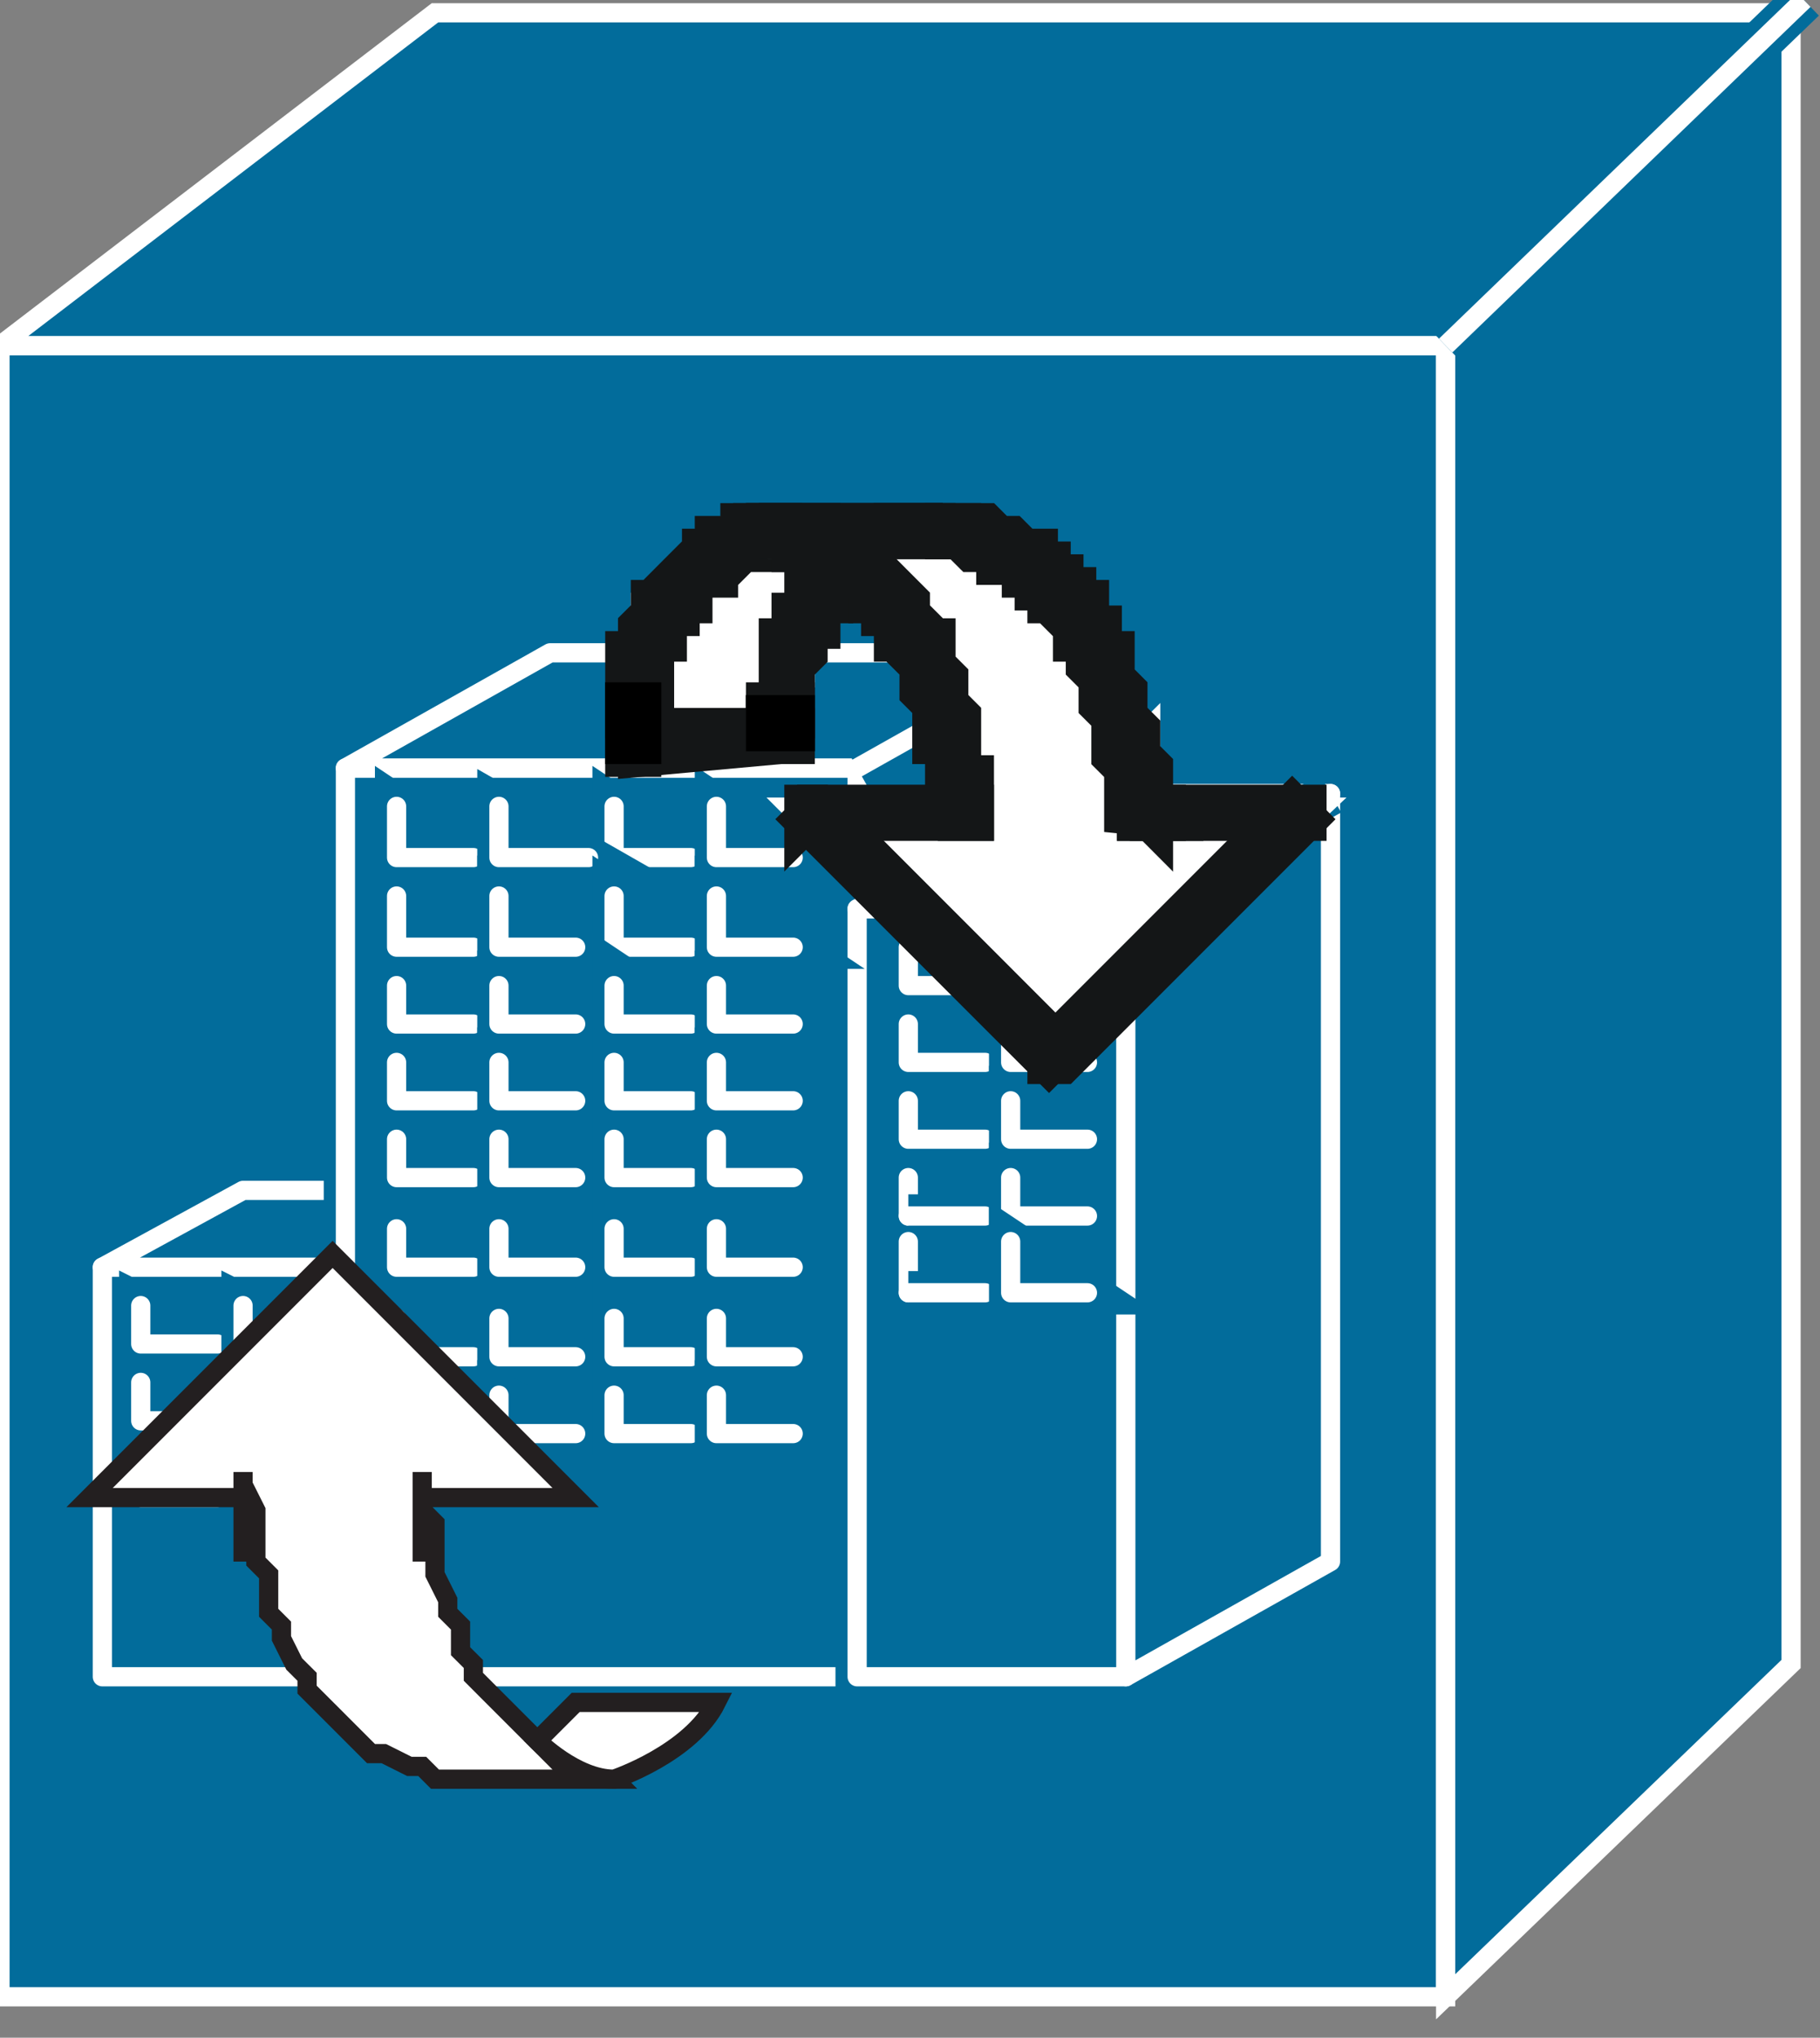 <svg xmlns="http://www.w3.org/2000/svg" xmlns:xlink="http://www.w3.org/1999/xlink" version="1.1" viewBox="0 0 126 141" >
  <rect x="0" y="0" width="126" height="141" fill="#808080" stroke="none"/>
  <title><![CDATA[Mediator]]></title>
  <g transform=" scale(3) ">
    <!--converted by libvisio2svg-->
    <g>
      <!--emf-blob start-->
      <g>
        <path d="M 33.361,46.056 L 33.361,7.971 L 0,7.971 L 0,46.056 L 33.361,46.056 Z " fill="#026C9B" stroke="#FFFFFF" stroke-width="0.443" stroke-linecap="butt" stroke-linejoin="miter"/>
        <path d="M 33.361,7.971 L 0,7.971 L 10.038,0.295 L 41.332,0.295 L 41.332,0.295 L 41.332,38.38 L 33.361,46.056 L 33.361,7.971 L 33.361,7.971 Z " fill="#026C9B" stroke="#FFFFFF" stroke-width="0.443" stroke-linecap="butt" stroke-linejoin="miter"/>
        <path d="M 33.361,7.971 L 41.627,0 Z " fill="#026C9B" stroke-width="1px" stroke="#026C9B"/>
        <path d="M 33.361,7.971 L 41.627,0 " stroke="#FFFFFF" stroke-width="0.443" stroke-linecap="butt" stroke-linejoin="miter" fill="none"/>
        <path d="M 7.971,29.228 L 2.362,29.228 L 2.362,38.675 L 7.971,38.675 Z " fill="#026C9B" stroke-width="1px" stroke="#026C9B"/>
        <path d="M 7.971,29.228 L 2.362,29.228 L 2.362,38.675 L 7.971,38.675 " stroke="#FFFFFF" stroke-width="0.443" stroke-linecap="round" stroke-linejoin="round" fill="none"/>
        <path d="M 7.971,38.675 L 11.219,36.904 L 11.219,27.456 L 5.609,27.456 L 2.362,29.228 L 7.971,29.228 L 7.971,38.675 Z " fill="#026C9B" stroke="#FFFFFF" stroke-width="0.443" stroke-linecap="round" stroke-linejoin="round"/>
        <path d="M 7.971,29.228 L 11.219,27.456 Z " fill="#026C9B" stroke-width="1px" stroke="#026C9B"/>
        <path d="M 7.971,29.228 L 11.219,27.456 " stroke="#FFFFFF" stroke-width="0.443" stroke-linecap="round" stroke-linejoin="round" fill="none"/>
        <path d="M 19.78,17.714 L 7.971,17.714 L 7.971,38.675 L 19.78,38.675 Z " fill="#026C9B" stroke-width="1px" stroke="#026C9B"/>
        <path d="M 19.78,17.714 L 7.971,17.714 L 7.971,38.675 L 19.78,38.675 " stroke="#FFFFFF" stroke-width="0.443" stroke-linecap="round" stroke-linejoin="round" fill="none"/>
        <path d="M 19.78,38.675 L 24.504,36.018 L 24.504,15.057 L 12.695,15.057 L 7.971,17.714 L 19.78,17.714 L 19.78,38.675 Z " fill="#026C9B" stroke="#FFFFFF" stroke-width="0.443" stroke-linecap="round" stroke-linejoin="round"/>
        <path d="M 19.78,17.714 L 24.504,15.057 Z " fill="#026C9B" stroke-width="1px" stroke="#026C9B"/>
        <path d="M 19.78,17.714 L 24.504,15.057 " stroke="#FFFFFF" stroke-width="0.443" stroke-linecap="round" stroke-linejoin="round" fill="none"/>
        <path d="M 25.98,20.961 L 19.78,20.961 L 19.78,38.675 L 25.98,38.675 Z " fill="#026C9B" stroke-width="1px" stroke="#026C9B"/>
        <path d="M 25.98,20.961 L 19.78,20.961 L 19.78,38.675 L 25.98,38.675 " stroke="#FFFFFF" stroke-width="0.443" stroke-linecap="round" stroke-linejoin="round" fill="none"/>
        <path d="M 25.98,38.675 L 30.704,36.018 L 30.704,18.304 L 24.504,18.304 L 19.78,20.961 L 25.98,20.961 L 25.98,38.675 Z " fill="#026C9B" stroke="#FFFFFF" stroke-width="0.443" stroke-linecap="round" stroke-linejoin="round"/>
        <path d="M 25.98,20.961 L 30.704,18.304 Z " fill="#026C9B" stroke-width="1px" stroke="#026C9B"/>
        <path d="M 25.98,20.961 L 30.704,18.304 " stroke="#FFFFFF" stroke-width="0.443" stroke-linecap="round" stroke-linejoin="round" fill="none"/>
        <path d="M 14.171,26.276 L 14.171,27.161 L 15.942,27.161 Z " fill="#026C9B" stroke-width="1px" stroke="#026C9B"/>
        <path d="M 14.171,26.276 L 14.171,27.161 L 15.942,27.161 " stroke="#FFFFFF" stroke-width="0.443" stroke-linecap="round" stroke-linejoin="round" fill="none"/>
        <path d="M 16.533,26.276 L 16.533,27.161 L 18.304,27.161 Z " fill="#026C9B" stroke-width="1px" stroke="#026C9B"/>
        <path d="M 16.533,26.276 L 16.533,27.161 L 18.304,27.161 " stroke="#FFFFFF" stroke-width="0.443" stroke-linecap="round" stroke-linejoin="round" fill="none"/>
        <path d="M 9.152,26.276 L 9.152,27.161 L 10.924,27.161 Z " fill="#026C9B" stroke-width="1px" stroke="#026C9B"/>
        <path d="M 9.152,26.276 L 9.152,27.161 L 10.924,27.161 " stroke="#FFFFFF" stroke-width="0.443" stroke-linecap="round" stroke-linejoin="round" fill="none"/>
        <path d="M 11.514,26.276 L 11.514,27.161 L 13.285,27.161 Z " fill="#026C9B" stroke-width="1px" stroke="#026C9B"/>
        <path d="M 11.514,26.276 L 11.514,27.161 L 13.285,27.161 " stroke="#FFFFFF" stroke-width="0.443" stroke-linecap="round" stroke-linejoin="round" fill="none"/>
        <path d="M 14.171,28.342 L 14.171,29.228 L 15.942,29.228 Z " fill="#026C9B" stroke-width="1px" stroke="#026C9B"/>
        <path d="M 14.171,28.342 L 14.171,29.228 L 15.942,29.228 " stroke="#FFFFFF" stroke-width="0.443" stroke-linecap="round" stroke-linejoin="round" fill="none"/>
        <path d="M 16.533,28.342 L 16.533,29.228 L 18.304,29.228 Z " fill="#026C9B" stroke-width="1px" stroke="#026C9B"/>
        <path d="M 16.533,28.342 L 16.533,29.228 L 18.304,29.228 " stroke="#FFFFFF" stroke-width="0.443" stroke-linecap="round" stroke-linejoin="round" fill="none"/>
        <path d="M 9.152,28.342 L 9.152,29.228 L 10.924,29.228 Z " fill="#026C9B" stroke-width="1px" stroke="#026C9B"/>
        <path d="M 9.152,28.342 L 9.152,29.228 L 10.924,29.228 " stroke="#FFFFFF" stroke-width="0.443" stroke-linecap="round" stroke-linejoin="round" fill="none"/>
        <path d="M 11.514,28.342 L 11.514,29.228 L 13.285,29.228 Z " fill="#026C9B" stroke-width="1px" stroke="#026C9B"/>
        <path d="M 11.514,28.342 L 11.514,29.228 L 13.285,29.228 " stroke="#FFFFFF" stroke-width="0.443" stroke-linecap="round" stroke-linejoin="round" fill="none"/>
        <path d="M 14.171,30.409 L 14.171,31.294 L 15.942,31.294 Z " fill="#026C9B" stroke-width="1px" stroke="#026C9B"/>
        <path d="M 14.171,30.409 L 14.171,31.294 L 15.942,31.294 " stroke="#FFFFFF" stroke-width="0.443" stroke-linecap="round" stroke-linejoin="round" fill="none"/>
        <path d="M 16.533,30.409 L 16.533,31.294 L 18.304,31.294 Z " fill="#026C9B" stroke-width="1px" stroke="#026C9B"/>
        <path d="M 16.533,30.409 L 16.533,31.294 L 18.304,31.294 " stroke="#FFFFFF" stroke-width="0.443" stroke-linecap="round" stroke-linejoin="round" fill="none"/>
        <path d="M 9.152,30.409 L 9.152,31.294 L 10.924,31.294 Z " fill="#026C9B" stroke-width="1px" stroke="#026C9B"/>
        <path d="M 9.152,30.409 L 9.152,31.294 L 10.924,31.294 " stroke="#FFFFFF" stroke-width="0.443" stroke-linecap="round" stroke-linejoin="round" fill="none"/>
        <path d="M 11.514,30.409 L 11.514,31.294 L 13.285,31.294 Z " fill="#026C9B" stroke-width="1px" stroke="#026C9B"/>
        <path d="M 11.514,30.409 L 11.514,31.294 L 13.285,31.294 " stroke="#FFFFFF" stroke-width="0.443" stroke-linecap="round" stroke-linejoin="round" fill="none"/>
        <path d="M 14.171,32.18 L 14.171,33.066 L 15.942,33.066 Z " fill="#026C9B" stroke-width="1px" stroke="#026C9B"/>
        <path d="M 14.171,32.18 L 14.171,33.066 L 15.942,33.066 " stroke="#FFFFFF" stroke-width="0.443" stroke-linecap="round" stroke-linejoin="round" fill="none"/>
        <path d="M 16.533,32.18 L 16.533,33.066 L 18.304,33.066 Z " fill="#026C9B" stroke-width="1px" stroke="#026C9B"/>
        <path d="M 16.533,32.18 L 16.533,33.066 L 18.304,33.066 " stroke="#FFFFFF" stroke-width="0.443" stroke-linecap="round" stroke-linejoin="round" fill="none"/>
        <path d="M 9.152,32.18 L 9.152,33.066 L 10.924,33.066 Z " fill="#026C9B" stroke-width="1px" stroke="#026C9B"/>
        <path d="M 9.152,32.18 L 9.152,33.066 L 10.924,33.066 " stroke="#FFFFFF" stroke-width="0.443" stroke-linecap="round" stroke-linejoin="round" fill="none"/>
        <path d="M 11.514,32.18 L 11.514,33.066 L 13.285,33.066 Z " fill="#026C9B" stroke-width="1px" stroke="#026C9B"/>
        <path d="M 11.514,32.18 L 11.514,33.066 L 13.285,33.066 " stroke="#FFFFFF" stroke-width="0.443" stroke-linecap="round" stroke-linejoin="round" fill="none"/>
        <path d="M 20.961,21.847 L 20.961,22.733 L 22.733,22.733 Z " fill="#026C9B" stroke-width="1px" stroke="#026C9B"/>
        <path d="M 20.961,21.847 L 20.961,22.733 L 22.733,22.733 " stroke="#FFFFFF" stroke-width="0.443" stroke-linecap="round" stroke-linejoin="round" fill="none"/>
        <path d="M 23.323,21.847 L 23.323,22.733 L 25.095,22.733 Z " fill="#026C9B" stroke-width="1px" stroke="#026C9B"/>
        <path d="M 23.323,21.847 L 23.323,22.733 L 25.095,22.733 " stroke="#FFFFFF" stroke-width="0.443" stroke-linecap="round" stroke-linejoin="round" fill="none"/>
        <path d="M 20.961,23.619 L 20.961,24.504 L 22.733,24.504 Z " fill="#026C9B" stroke-width="1px" stroke="#026C9B"/>
        <path d="M 20.961,23.619 L 20.961,24.504 L 22.733,24.504 " stroke="#FFFFFF" stroke-width="0.443" stroke-linecap="round" stroke-linejoin="round" fill="none"/>
        <path d="M 23.323,23.619 L 23.323,24.504 L 25.095,24.504 Z " fill="#026C9B" stroke-width="1px" stroke="#026C9B"/>
        <path d="M 23.323,23.619 L 23.323,24.504 L 25.095,24.504 " stroke="#FFFFFF" stroke-width="0.443" stroke-linecap="round" stroke-linejoin="round" fill="none"/>
        <path d="M 20.961,25.39 L 20.961,26.276 L 22.733,26.276 Z " fill="#026C9B" stroke-width="1px" stroke="#026C9B"/>
        <path d="M 20.961,25.39 L 20.961,26.276 L 22.733,26.276 " stroke="#FFFFFF" stroke-width="0.443" stroke-linecap="round" stroke-linejoin="round" fill="none"/>
        <path d="M 23.323,25.39 L 23.323,26.276 L 25.095,26.276 Z " fill="#026C9B" stroke-width="1px" stroke="#026C9B"/>
        <path d="M 23.323,25.39 L 23.323,26.276 L 25.095,26.276 " stroke="#FFFFFF" stroke-width="0.443" stroke-linecap="round" stroke-linejoin="round" fill="none"/>
        <path d="M 3.248,30.113 L 3.248,30.999 L 5.019,30.999 Z " fill="#026C9B" stroke-width="1px" stroke="#026C9B"/>
        <path d="M 3.248,30.113 L 3.248,30.999 L 5.019,30.999 " stroke="#FFFFFF" stroke-width="0.443" stroke-linecap="round" stroke-linejoin="round" fill="none"/>
        <path d="M 5.609,30.113 L 5.609,30.999 L 7.381,30.999 Z " fill="#026C9B" stroke-width="1px" stroke="#026C9B"/>
        <path d="M 5.609,30.113 L 5.609,30.999 L 7.381,30.999 " stroke="#FFFFFF" stroke-width="0.443" stroke-linecap="round" stroke-linejoin="round" fill="none"/>
        <path d="M 3.248,31.885 L 3.248,32.771 L 5.019,32.771 Z " fill="#026C9B" stroke-width="1px" stroke="#026C9B"/>
        <path d="M 3.248,31.885 L 3.248,32.771 L 5.019,32.771 " stroke="#FFFFFF" stroke-width="0.443" stroke-linecap="round" stroke-linejoin="round" fill="none"/>
        <path d="M 5.905,31.885 L 5.905,32.771 L 7.676,32.771 Z " fill="#026C9B" stroke-width="1px" stroke="#026C9B"/>
        <path d="M 5.905,31.885 L 5.905,32.771 L 7.676,32.771 " stroke="#FFFFFF" stroke-width="0.443" stroke-linecap="round" stroke-linejoin="round" fill="none"/>
        <path d="M 3.248,33.656 L 3.248,34.542 L 5.019,34.542 Z " fill="#026C9B" stroke-width="1px" stroke="#026C9B"/>
        <path d="M 3.248,33.656 L 3.248,34.542 L 5.019,34.542 " stroke="#FFFFFF" stroke-width="0.443" stroke-linecap="round" stroke-linejoin="round" fill="none"/>
        <path d="M 5.905,33.656 L 5.905,34.542 L 7.676,34.542 Z " fill="#026C9B" stroke-width="1px" stroke="#026C9B"/>
        <path d="M 5.905,33.656 L 5.905,34.542 L 7.676,34.542 " stroke="#FFFFFF" stroke-width="0.443" stroke-linecap="round" stroke-linejoin="round" fill="none"/>
        <path d="M 14.171,18.599 L 14.171,19.78 L 15.942,19.78 Z " fill="#026C9B" stroke-width="1px" stroke="#026C9B"/>
        <path d="M 14.171,18.599 L 14.171,19.78 L 15.942,19.78 " stroke="#FFFFFF" stroke-width="0.443" stroke-linecap="round" stroke-linejoin="round" fill="none"/>
        <path d="M 16.533,18.599 L 16.533,19.78 L 18.304,19.78 Z " fill="#026C9B" stroke-width="1px" stroke="#026C9B"/>
        <path d="M 16.533,18.599 L 16.533,19.78 L 18.304,19.78 " stroke="#FFFFFF" stroke-width="0.443" stroke-linecap="round" stroke-linejoin="round" fill="none"/>
        <path d="M 9.152,18.599 L 9.152,19.78 L 10.924,19.78 Z " fill="#026C9B" stroke-width="1px" stroke="#026C9B"/>
        <path d="M 9.152,18.599 L 9.152,19.78 L 10.924,19.78 " stroke="#FFFFFF" stroke-width="0.443" stroke-linecap="round" stroke-linejoin="round" fill="none"/>
        <path d="M 11.514,18.599 L 11.514,19.78 L 13.581,19.78 Z " fill="#026C9B" stroke-width="1px" stroke="#026C9B"/>
        <path d="M 11.514,18.599 L 11.514,19.78 L 13.581,19.78 " stroke="#FFFFFF" stroke-width="0.443" stroke-linecap="round" stroke-linejoin="round" fill="none"/>
        <path d="M 14.171,20.666 L 14.171,21.847 L 15.942,21.847 Z " fill="#026C9B" stroke-width="1px" stroke="#026C9B"/>
        <path d="M 14.171,20.666 L 14.171,21.847 L 15.942,21.847 " stroke="#FFFFFF" stroke-width="0.443" stroke-linecap="round" stroke-linejoin="round" fill="none"/>
        <path d="M 16.533,20.666 L 16.533,21.847 L 18.304,21.847 Z " fill="#026C9B" stroke-width="1px" stroke="#026C9B"/>
        <path d="M 16.533,20.666 L 16.533,21.847 L 18.304,21.847 " stroke="#FFFFFF" stroke-width="0.443" stroke-linecap="round" stroke-linejoin="round" fill="none"/>
        <path d="M 9.152,20.666 L 9.152,21.847 L 10.924,21.847 Z " fill="#026C9B" stroke-width="1px" stroke="#026C9B"/>
        <path d="M 9.152,20.666 L 9.152,21.847 L 10.924,21.847 " stroke="#FFFFFF" stroke-width="0.443" stroke-linecap="round" stroke-linejoin="round" fill="none"/>
        <path d="M 11.514,20.666 L 11.514,21.847 L 13.285,21.847 Z " fill="#026C9B" stroke-width="1px" stroke="#026C9B"/>
        <path d="M 11.514,20.666 L 11.514,21.847 L 13.285,21.847 " stroke="#FFFFFF" stroke-width="0.443" stroke-linecap="round" stroke-linejoin="round" fill="none"/>
        <path d="M 14.171,22.733 L 14.171,23.619 L 15.942,23.619 Z " fill="#026C9B" stroke-width="1px" stroke="#026C9B"/>
        <path d="M 14.171,22.733 L 14.171,23.619 L 15.942,23.619 " stroke="#FFFFFF" stroke-width="0.443" stroke-linecap="round" stroke-linejoin="round" fill="none"/>
        <path d="M 16.533,22.733 L 16.533,23.619 L 18.304,23.619 Z " fill="#026C9B" stroke-width="1px" stroke="#026C9B"/>
        <path d="M 16.533,22.733 L 16.533,23.619 L 18.304,23.619 " stroke="#FFFFFF" stroke-width="0.443" stroke-linecap="round" stroke-linejoin="round" fill="none"/>
        <path d="M 9.152,22.733 L 9.152,23.619 L 10.924,23.619 Z " fill="#026C9B" stroke-width="1px" stroke="#026C9B"/>
        <path d="M 9.152,22.733 L 9.152,23.619 L 10.924,23.619 " stroke="#FFFFFF" stroke-width="0.443" stroke-linecap="round" stroke-linejoin="round" fill="none"/>
        <path d="M 11.514,22.733 L 11.514,23.619 L 13.285,23.619 Z " fill="#026C9B" stroke-width="1px" stroke="#026C9B"/>
        <path d="M 11.514,22.733 L 11.514,23.619 L 13.285,23.619 " stroke="#FFFFFF" stroke-width="0.443" stroke-linecap="round" stroke-linejoin="round" fill="none"/>
        <path d="M 14.171,24.504 L 14.171,25.39 L 15.942,25.39 Z " fill="#026C9B" stroke-width="1px" stroke="#026C9B"/>
        <path d="M 14.171,24.504 L 14.171,25.39 L 15.942,25.39 " stroke="#FFFFFF" stroke-width="0.443" stroke-linecap="round" stroke-linejoin="round" fill="none"/>
        <path d="M 16.533,24.504 L 16.533,25.39 L 18.304,25.39 Z " fill="#026C9B" stroke-width="1px" stroke="#026C9B"/>
        <path d="M 16.533,24.504 L 16.533,25.39 L 18.304,25.39 " stroke="#FFFFFF" stroke-width="0.443" stroke-linecap="round" stroke-linejoin="round" fill="none"/>
        <path d="M 9.152,24.504 L 9.152,25.39 L 10.924,25.39 Z " fill="#026C9B" stroke-width="1px" stroke="#026C9B"/>
        <path d="M 9.152,24.504 L 9.152,25.39 L 10.924,25.39 " stroke="#FFFFFF" stroke-width="0.443" stroke-linecap="round" stroke-linejoin="round" fill="none"/>
        <path d="M 11.514,24.504 L 11.514,25.39 L 13.285,25.39 Z " fill="#026C9B" stroke-width="1px" stroke="#026C9B"/>
        <path d="M 11.514,24.504 L 11.514,25.39 L 13.285,25.39 " stroke="#FFFFFF" stroke-width="0.443" stroke-linecap="round" stroke-linejoin="round" fill="none"/>
        <path d="M 20.961,27.161 L 20.961,28.047 Z " fill="#026C9B" stroke-width="1px" stroke="#026C9B"/>
        <path d="M 20.961,27.161 L 20.961,28.047 " stroke="#FFFFFF" stroke-width="0.443" stroke-linecap="round" stroke-linejoin="round" fill="none"/>
        <path d="M 20.961,28.047 L 22.733,28.047 Z " fill="#026C9B" stroke-width="1px" stroke="#026C9B"/>
        <path d="M 20.961,28.047 L 22.733,28.047 " stroke="#FFFFFF" stroke-width="0.443" stroke-linecap="round" stroke-linejoin="round" fill="none"/>
        <path d="M 23.323,27.161 L 23.323,28.047 L 25.095,28.047 Z " fill="#026C9B" stroke-width="1px" stroke="#026C9B"/>
        <path d="M 23.323,27.161 L 23.323,28.047 L 25.095,28.047 " stroke="#FFFFFF" stroke-width="0.443" stroke-linecap="round" stroke-linejoin="round" fill="none"/>
        <path d="M 20.961,28.637 L 20.961,29.818 Z " fill="#026C9B" stroke-width="1px" stroke="#026C9B"/>
        <path d="M 20.961,28.637 L 20.961,29.818 " stroke="#FFFFFF" stroke-width="0.443" stroke-linecap="round" stroke-linejoin="round" fill="none"/>
        <path d="M 20.961,29.818 L 22.733,29.818 Z " fill="#026C9B" stroke-width="1px" stroke="#026C9B"/>
        <path d="M 20.961,29.818 L 22.733,29.818 " stroke="#FFFFFF" stroke-width="0.443" stroke-linecap="round" stroke-linejoin="round" fill="none"/>
        <path d="M 23.323,28.637 L 23.323,29.818 L 25.095,29.818 Z " fill="#026C9B" stroke-width="1px" stroke="#026C9B"/>
        <path d="M 23.323,28.637 L 23.323,29.818 L 25.095,29.818 " stroke="#FFFFFF" stroke-width="0.443" stroke-linecap="round" stroke-linejoin="round" fill="none"/>
        <path d="M 18.009,16.828 L 18.009,16.533 L 18.009,16.238 L 18.009,15.943 L 18.304,15.647 L 18.304,15.352 L 18.304,15.057 L 18.304,14.761 L 18.599,14.466 L 18.599,14.171 L 18.599,14.171 L 18.895,13.876 L 18.895,13.581 L 19.19,13.581 L 19.19,13.285 L 19.485,13.285 L 19.485,12.99 L 19.78,12.99 L 19.78,12.99 L 20.076,12.695 L 20.076,12.695 L 20.371,12.695 L 20.371,12.695 L 20.666,12.4 L 20.666,12.4 L 20.961,12.4 L 20.961,12.4 L 20.961,12.4 L 21.257,12.4 L 21.257,12.4 L 21.257,12.4 L 21.257,12.4 L 18.009,12.4 L 18.009,12.4 L 17.714,12.4 L 17.714,12.4 L 17.714,12.4 L 17.419,12.4 L 17.419,12.4 L 17.419,12.4 L 17.123,12.4 L 17.123,12.695 L 16.828,12.695 L 16.828,12.695 L 16.533,12.695 L 16.533,12.99 L 16.238,12.99 L 16.238,12.99 L 15.942,13.285 L 15.942,13.285 L 15.647,13.581 L 15.647,13.581 L 15.352,13.876 L 15.352,14.171 L 15.057,14.171 L 15.057,14.466 L 15.057,14.761 L 14.761,15.057 L 14.761,15.352 L 14.761,15.647 L 14.761,15.943 L 14.761,15.943 L 14.761,16.238 L 14.761,17.123 L 18.009,16.828 L 18.009,16.828 Z " fill="#FFFFFF" stroke-width="1px" stroke="#FFFFFF"/>
        <path d="M 18.304,16.533 L 17.714,16.533 L 17.714,16.828 L 18.304,16.828 L 18.304,16.533 L 18.304,16.533 L 18.304,16.533 L 18.304,16.533 L 18.304,16.533 L 18.304,16.533 L 18.304,16.238 L 18.304,16.238 L 18.304,16.238 L 18.304,16.238 L 18.304,16.238 L 18.304,16.238 L 18.304,16.238 L 18.304,16.238 L 18.304,16.238 L 18.009,16.238 L 18.009,16.238 L 18.009,16.238 L 18.009,16.238 L 18.009,16.238 L 18.009,16.238 L 18.009,16.238 L 18.009,16.238 L 18.009,16.238 L 18.009,16.238 L 18.009,16.238 L 18.009,16.238 L 18.009,16.238 L 18.009,16.238 L 18.009,16.238 L 18.009,16.238 L 18.009,16.533 L 17.714,16.533 L 17.714,16.533 L 17.714,16.533 L 18.304,16.533 Z " fill="#141617" stroke-width="1px" stroke="#141617"/>
        <path d="M 21.257,12.4 L 21.257,12.104 L 21.257,12.104 L 21.257,12.104 L 20.961,12.104 L 20.961,12.104 L 20.961,12.104 L 20.666,12.104 L 20.666,12.104 L 20.666,12.4 L 20.371,12.4 L 20.371,12.4 L 20.371,12.4 L 20.371,12.4 L 20.076,12.4 L 20.076,12.4 L 20.076,12.695 L 19.78,12.695 L 19.78,12.695 L 19.78,12.695 L 19.78,12.695 L 19.485,12.695 L 19.485,12.99 L 19.485,12.99 L 19.485,12.99 L 19.19,12.99 L 19.19,13.285 L 19.19,13.285 L 18.895,13.285 L 18.895,13.285 L 18.895,13.581 L 18.895,13.581 L 18.599,13.581 L 18.599,13.876 L 18.599,13.876 L 18.599,13.876 L 18.599,14.171 L 18.304,14.171 L 18.304,14.171 L 18.304,14.466 L 18.304,14.466 L 18.304,14.761 L 18.009,14.761 L 18.009,15.057 L 18.009,15.057 L 18.009,15.057 L 18.009,15.352 L 18.009,15.352 L 18.009,15.647 L 18.009,15.647 L 18.009,15.647 L 18.009,15.943 L 18.009,15.943 L 18.009,15.943 L 18.009,15.943 L 18.009,16.238 L 17.714,16.238 L 17.714,16.238 L 17.714,16.533 L 17.714,16.533 L 18.304,16.533 L 18.304,16.533 L 18.304,16.238 L 18.304,16.238 L 18.304,16.238 L 18.304,15.943 L 18.304,15.943 L 18.304,15.943 L 18.304,15.943 L 18.304,15.647 L 18.304,15.647 L 18.304,15.647 L 18.304,15.647 L 18.304,15.352 L 18.304,15.352 L 18.599,15.057 L 18.599,15.057 L 18.599,15.057 L 18.599,14.761 L 18.599,14.761 L 18.599,14.466 L 18.599,14.466 L 18.895,14.466 L 18.895,14.171 L 18.895,14.171 L 18.895,14.171 L 18.895,13.876 L 19.19,13.876 L 19.19,13.876 L 19.19,13.876 L 19.19,13.581 L 19.485,13.581 L 19.485,13.581 L 19.485,13.581 L 19.485,13.285 L 19.78,13.285 L 19.78,13.285 L 19.78,13.285 L 19.78,13.285 L 20.076,12.99 L 20.076,12.99 L 20.076,12.99 L 20.076,12.99 L 20.371,12.99 L 20.371,12.99 L 20.371,12.99 L 20.371,12.695 L 20.371,12.695 L 20.666,12.695 L 20.666,12.695 L 20.666,12.695 L 20.961,12.695 L 20.961,12.695 L 20.961,12.695 L 21.257,12.695 L 21.257,12.4 L 21.257,12.4 L 21.257,12.4 L 21.552,12.4 L 21.257,12.104 L 21.552,12.4 L 21.552,12.4 L 21.552,12.4 L 21.552,12.4 L 21.552,12.4 L 21.552,12.4 L 21.552,12.4 L 21.552,12.4 L 21.552,12.4 L 21.552,12.4 L 21.552,12.4 L 21.552,12.4 L 21.552,12.4 L 21.552,12.4 L 21.552,12.4 L 21.552,12.104 L 21.552,12.104 L 21.552,12.104 L 21.552,12.104 L 21.552,12.104 L 21.552,12.104 L 21.552,12.104 L 21.552,12.104 L 21.552,12.104 L 21.552,12.104 L 21.552,12.104 L 21.552,12.104 L 21.552,12.104 L 21.552,12.104 L 21.552,12.104 L 21.257,12.104 L 21.257,12.104 L 21.257,12.104 L 21.257,12.4 Z " fill="#141617" stroke-width="1px" stroke="#141617"/>
        <path d="M 18.009,12.104 L 18.009,12.4 L 21.257,12.4 L 21.257,12.104 L 18.009,12.104 L 18.009,12.104 L 18.009,12.104 L 18.009,12.104 L 18.009,12.104 L 18.009,12.104 L 17.714,12.104 L 17.714,12.104 L 17.714,12.104 L 17.714,12.104 L 17.714,12.104 L 17.714,12.104 L 17.714,12.104 L 17.714,12.104 L 17.714,12.104 L 17.714,12.104 L 17.714,12.104 L 17.714,12.104 L 17.714,12.4 L 17.714,12.4 L 17.714,12.4 L 17.714,12.4 L 17.714,12.4 L 17.714,12.4 L 17.714,12.4 L 17.714,12.4 L 17.714,12.4 L 17.714,12.4 L 17.714,12.4 L 17.714,12.4 L 17.714,12.4 L 18.009,12.4 L 18.009,12.4 L 18.009,12.4 L 18.009,12.4 L 18.009,12.104 Z " fill="#141617" stroke-width="1px" stroke="#141617"/>
        <path d="M 14.761,16.238 L 14.761,16.238 L 14.761,16.238 L 14.761,16.238 L 14.761,15.943 L 14.761,15.943 L 14.761,15.943 L 15.057,15.943 L 15.057,15.943 L 15.057,15.943 L 15.057,15.647 L 15.057,15.647 L 15.057,15.647 L 15.057,15.647 L 15.057,15.647 L 15.057,15.352 L 15.057,15.352 L 15.057,15.352 L 15.057,15.057 L 15.057,15.057 L 15.057,15.057 L 15.057,14.761 L 15.352,14.761 L 15.352,14.466 L 15.352,14.466 L 15.352,14.466 L 15.352,14.171 L 15.352,14.171 L 15.647,14.171 L 15.647,13.876 L 15.647,13.876 L 15.647,13.876 L 15.942,13.876 L 15.942,13.581 L 15.942,13.581 L 15.942,13.581 L 15.942,13.581 L 16.238,13.285 L 16.238,13.285 L 16.238,13.285 L 16.238,13.285 L 16.533,13.285 L 16.533,12.99 L 16.533,12.99 L 16.533,12.99 L 16.828,12.99 L 16.828,12.99 L 16.828,12.99 L 16.828,12.99 L 17.123,12.695 L 17.123,12.695 L 17.123,12.695 L 17.123,12.695 L 17.419,12.695 L 17.419,12.695 L 17.419,12.695 L 17.714,12.695 L 17.714,12.695 L 17.714,12.4 L 18.009,12.4 L 18.009,12.4 L 18.009,12.4 L 18.009,12.104 L 18.009,12.104 L 17.714,12.104 L 17.714,12.104 L 17.714,12.104 L 17.419,12.104 L 17.419,12.104 L 17.123,12.104 L 17.123,12.4 L 17.123,12.4 L 16.828,12.4 L 16.828,12.4 L 16.828,12.4 L 16.828,12.4 L 16.533,12.4 L 16.533,12.695 L 16.533,12.695 L 16.533,12.695 L 16.238,12.695 L 16.238,12.695 L 16.238,12.695 L 16.238,12.99 L 15.942,12.99 L 15.942,12.99 L 15.942,12.99 L 15.647,13.285 L 15.647,13.285 L 15.647,13.285 L 15.647,13.285 L 15.352,13.581 L 15.352,13.581 L 15.352,13.581 L 15.352,13.876 L 15.057,13.876 L 15.057,13.876 L 15.057,14.171 L 15.057,14.171 L 15.057,14.171 L 14.761,14.466 L 14.761,14.466 L 14.761,14.761 L 14.761,14.761 L 14.761,15.057 L 14.761,15.057 L 14.466,15.057 L 14.466,15.352 L 14.466,15.352 L 14.466,15.352 L 14.466,15.352 L 14.466,15.647 L 14.466,15.647 L 14.466,15.647 L 14.466,15.943 L 14.466,15.943 L 14.466,15.943 L 14.466,15.943 L 14.466,16.238 L 14.466,15.943 L 14.466,16.238 L 14.466,16.238 L 14.466,16.238 L 14.466,16.238 L 14.466,16.238 L 14.466,16.238 L 14.466,16.238 L 14.466,16.533 L 14.466,16.533 L 14.466,16.533 L 14.466,16.533 L 14.466,16.533 L 14.466,16.533 L 14.466,16.533 L 14.466,16.533 L 14.466,16.533 L 14.466,16.533 L 14.466,16.533 L 14.761,16.533 L 14.761,16.533 L 14.761,16.533 L 14.761,16.533 L 14.761,16.533 L 14.761,16.533 L 14.761,16.533 L 14.761,16.533 L 14.761,16.533 L 14.761,16.533 L 14.761,16.533 L 14.761,16.533 L 14.761,16.533 L 14.761,16.533 L 14.761,16.533 L 14.761,16.533 L 14.761,16.238 L 14.761,16.238 L 14.761,16.238 L 14.761,16.238 Z " fill="#141617" stroke-width="1px" stroke="#141617"/>
        <path d="M 14.761,17.419 L 14.761,17.123 L 14.761,16.238 L 14.466,16.238 L 14.466,17.123 L 14.761,17.419 L 14.466,17.123 L 14.466,17.123 L 14.466,17.123 L 14.466,17.123 L 14.466,17.123 L 14.466,17.123 L 14.466,17.123 L 14.466,17.123 L 14.466,17.419 L 14.466,17.419 L 14.466,17.419 L 14.466,17.419 L 14.466,17.419 L 14.466,17.419 L 14.761,17.419 L 14.761,17.419 L 14.761,17.419 L 14.761,17.419 L 14.761,17.419 L 14.761,17.419 L 14.761,17.419 L 14.761,17.419 L 14.761,17.419 L 14.761,17.419 L 14.761,17.419 L 14.761,17.123 L 14.761,17.123 L 14.761,17.123 L 14.761,17.123 L 14.761,17.123 L 14.761,17.123 L 14.761,17.123 L 14.761,17.123 L 14.761,17.419 Z " fill="#141617" stroke-width="1px" stroke="#141617"/>
        <path d="M 18.304,16.828 L 18.009,16.828 L 14.761,16.828 L 14.761,17.419 L 18.009,17.123 L 18.304,16.828 L 18.009,17.123 L 18.009,17.123 L 18.009,17.123 L 18.304,17.123 L 18.304,17.123 L 18.304,17.123 L 18.304,17.123 L 18.304,17.123 L 18.304,17.123 L 18.304,17.123 L 18.304,17.123 L 18.304,17.123 L 18.304,17.123 L 18.304,17.123 L 18.304,17.123 L 18.304,16.828 L 18.304,16.828 L 18.304,16.828 L 18.304,16.828 L 18.304,16.828 L 18.304,16.828 L 18.304,16.828 L 18.304,16.828 L 18.304,16.828 L 18.304,16.828 L 18.304,16.828 L 18.304,16.828 L 18.304,16.828 L 18.304,16.828 L 18.009,16.828 L 18.009,16.828 L 18.009,16.828 L 18.009,16.828 L 18.304,16.828 Z " fill="#141617" stroke-width="1px" stroke="#141617"/>
        <path d="M 17.714,16.533 L 17.714,16.828 L 18.304,16.828 L 18.304,16.533 L 17.714,16.533 Z " fill="#000000" stroke-width="1px" stroke="#000000"/>
        <path d="M 18.009,12.4 L 21.257,12.4 L 21.257,12.104 L 18.009,12.104 L 18.009,12.4 Z " fill="#000000" stroke-width="1px" stroke="#000000"/>
        <path d="M 14.761,17.123 L 14.761,16.238 L 14.466,16.238 L 14.466,17.123 L 14.761,17.123 Z " fill="#000000" stroke-width="1px" stroke="#000000"/>
        <path d="M 17.714,12.4 L 21.847,12.4 L 22.142,12.4 L 22.733,12.4 L 23.028,12.695 L 23.323,12.695 L 23.618,12.99 L 23.914,13.285 L 24.209,13.581 L 24.504,13.876 L 24.799,14.171 L 25.095,14.466 L 25.095,14.761 L 25.39,15.352 L 25.39,15.647 L 25.685,15.943 L 25.685,16.533 L 25.98,16.828 L 25.98,17.123 L 25.98,17.714 L 26.276,17.419 L 26.276,17.714 L 26.276,18.009 L 26.276,18.304 L 26.276,18.895 L 26.276,19.19 L 26.276,17.714 L 26.276,18.009 L 26.276,18.304 L 26.276,18.304 L 26.276,18.599 L 26.276,18.895 L 26.571,18.895 L 29.818,18.895 L 24.209,24.209 L 18.895,18.895 L 22.438,18.895 L 22.438,18.599 L 22.438,18.304 L 22.438,18.304 L 22.438,18.009 L 22.438,17.714 L 22.438,19.19 L 22.142,18.599 L 22.142,18.304 L 22.142,18.009 L 22.142,17.714 L 22.142,18.009 L 22.142,17.714 L 21.847,17.123 L 21.847,16.828 L 21.847,16.238 L 21.552,15.943 L 21.552,15.647 L 21.257,15.057 L 21.257,14.761 L 20.961,14.466 L 20.666,14.171 L 20.371,13.876 L 20.371,13.581 L 20.076,13.285 L 19.78,12.99 L 19.485,12.695 L 18.895,12.4 L 18.599,12.4 L 18.304,12.4 L 17.714,12.4 L 17.714,12.4 Z " fill="#FFFFFF" stroke-width="1px" stroke="#FFFFFF"/>
        <path d="M 21.847,12.104 L 21.847,12.104 L 17.714,12.104 L 17.714,12.4 L 21.847,12.4 L 21.847,12.104 L 21.847,12.4 L 21.847,12.4 L 21.847,12.4 L 21.847,12.4 L 21.847,12.4 L 21.847,12.4 L 21.847,12.4 L 21.847,12.4 L 21.847,12.4 L 22.142,12.4 L 22.142,12.4 L 22.142,12.4 L 22.142,12.4 L 22.142,12.4 L 22.142,12.4 L 22.142,12.4 L 22.142,12.4 L 22.142,12.104 L 22.142,12.104 L 22.142,12.104 L 22.142,12.104 L 22.142,12.104 L 22.142,12.104 L 22.142,12.104 L 21.847,12.104 L 21.847,12.104 L 21.847,12.104 L 21.847,12.104 L 21.847,12.104 L 21.847,12.104 L 21.847,12.104 L 21.847,12.104 L 21.847,12.104 L 21.847,12.104 Z " fill="#141617" stroke-width="1px" stroke="#141617"/>
        <path d="M 26.276,18.599 L 26.571,18.895 L 26.571,18.599 L 26.571,18.304 L 26.571,18.304 L 26.571,18.009 L 26.571,17.714 L 26.571,19.19 L 26.571,18.895 L 26.571,18.599 L 26.571,18.599 L 26.571,18.304 L 26.571,18.304 L 26.571,18.009 L 26.571,17.714 L 26.571,17.714 L 26.276,17.419 L 26.276,17.419 L 26.276,17.714 L 26.276,17.714 L 26.276,17.419 L 26.276,17.123 L 26.276,17.123 L 26.276,16.828 L 25.98,16.533 L 25.98,16.238 L 25.98,16.238 L 25.98,15.943 L 25.98,15.943 L 25.685,15.647 L 25.685,15.647 L 25.685,15.647 L 25.685,15.352 L 25.685,15.352 L 25.685,15.352 L 25.685,15.057 L 25.685,15.057 L 25.39,15.057 L 25.39,14.761 L 25.39,14.761 L 25.39,14.761 L 25.39,14.466 L 25.39,14.466 L 25.095,14.466 L 25.095,14.171 L 25.095,14.171 L 25.095,14.171 L 25.095,13.876 L 24.799,13.876 L 24.799,13.876 L 24.799,13.876 L 24.799,13.581 L 24.799,13.581 L 24.504,13.581 L 24.504,13.285 L 24.504,13.285 L 24.504,13.285 L 24.209,13.285 L 24.209,12.99 L 24.209,12.99 L 24.209,12.99 L 23.914,12.99 L 23.914,12.99 L 23.914,12.695 L 23.914,12.695 L 23.618,12.695 L 23.618,12.695 L 23.618,12.695 L 23.323,12.4 L 23.323,12.4 L 23.323,12.4 L 23.028,12.4 L 23.028,12.4 L 23.028,12.4 L 22.733,12.104 L 22.733,12.104 L 22.733,12.104 L 22.438,12.104 L 22.438,12.104 L 22.438,12.104 L 22.142,12.104 L 22.142,12.104 L 21.847,12.104 L 21.847,12.104 L 21.847,12.4 L 21.847,12.4 L 22.142,12.4 L 22.142,12.4 L 22.142,12.4 L 22.438,12.695 L 22.438,12.695 L 22.438,12.695 L 22.733,12.695 L 22.733,12.695 L 22.733,12.695 L 22.733,12.695 L 23.028,12.695 L 23.028,12.695 L 23.028,12.99 L 23.323,12.99 L 23.323,12.99 L 23.323,12.99 L 23.323,12.99 L 23.618,12.99 L 23.618,13.285 L 23.618,13.285 L 23.618,13.285 L 23.914,13.285 L 23.914,13.285 L 23.914,13.581 L 23.914,13.581 L 24.209,13.581 L 24.209,13.581 L 24.209,13.876 L 24.209,13.876 L 24.209,13.876 L 24.504,13.876 L 24.504,14.171 L 24.504,14.171 L 24.504,14.171 L 24.504,14.171 L 24.799,14.466 L 24.799,14.466 L 24.799,14.466 L 24.799,14.466 L 24.799,14.761 L 24.799,14.761 L 25.095,14.761 L 25.095,15.057 L 25.095,15.057 L 25.095,15.057 L 25.095,15.352 L 25.095,15.352 L 25.095,15.352 L 25.39,15.647 L 25.39,15.647 L 25.39,15.647 L 25.39,15.943 L 25.39,15.943 L 25.39,15.943 L 25.39,16.238 L 25.39,16.238 L 25.685,16.533 L 25.685,16.828 L 25.685,16.828 L 25.685,17.123 L 25.685,17.419 L 25.685,17.419 L 25.98,17.714 L 25.98,18.009 L 25.98,17.419 L 25.98,17.419 L 25.98,17.714 L 25.98,18.009 L 25.98,18.009 L 25.98,18.304 L 25.98,18.304 L 25.98,18.599 L 25.98,18.895 L 25.98,18.895 L 25.98,19.19 L 26.276,17.714 L 26.276,18.009 L 26.276,18.304 L 26.276,18.304 L 26.276,18.599 L 26.276,18.895 L 26.276,18.895 L 26.276,18.895 L 26.276,18.895 L 26.276,18.895 L 26.276,18.895 L 26.276,18.895 L 26.276,18.895 L 26.276,18.895 L 26.276,18.895 L 26.276,18.895 L 26.276,18.895 L 26.276,18.895 L 26.276,18.895 L 26.276,18.895 L 26.276,18.895 L 26.276,18.895 L 26.276,18.895 L 26.276,18.895 L 26.276,18.895 L 26.276,18.895 L 26.571,18.895 L 26.571,18.895 L 26.571,18.895 L 26.571,18.895 L 26.571,18.895 L 26.571,18.895 L 26.571,18.895 L 26.571,18.895 L 26.571,18.895 L 26.571,18.895 L 26.571,18.895 L 26.571,18.895 L 26.571,18.895 L 26.571,18.895 L 26.276,18.599 Z " fill="#141617" stroke-width="1px" stroke="#141617"/>
        <path d="M 26.571,18.895 L 26.571,18.599 L 26.276,18.599 L 26.276,18.895 L 26.571,18.895 L 26.571,18.895 L 26.571,18.895 L 26.571,18.895 L 26.571,18.895 L 26.571,18.895 L 26.866,18.895 L 26.866,18.895 L 26.866,18.895 L 26.866,18.895 L 26.866,18.895 L 26.866,18.895 L 26.866,18.895 L 26.866,18.895 L 26.866,18.895 L 26.866,18.895 L 26.866,18.895 L 26.866,18.895 L 26.866,18.895 L 26.866,18.895 L 26.866,18.895 L 26.866,18.599 L 26.866,18.599 L 26.866,18.599 L 26.866,18.599 L 26.866,18.599 L 26.866,18.599 L 26.866,18.599 L 26.866,18.599 L 26.866,18.599 L 26.866,18.599 L 26.571,18.599 L 26.571,18.599 L 26.571,18.599 L 26.571,18.599 L 26.571,18.895 Z " fill="#141617" stroke-width="1px" stroke="#141617"/>
        <path d="M 30.113,18.895 L 29.818,18.599 L 26.571,18.599 L 26.571,18.895 L 29.818,18.895 L 30.113,18.895 L 29.818,18.895 L 29.818,18.895 L 30.113,18.895 L 30.113,18.895 L 30.113,18.895 L 30.113,18.895 L 30.113,18.895 L 30.113,18.895 L 30.113,18.895 L 30.113,18.895 L 30.113,18.895 L 30.113,18.895 L 30.113,18.895 L 30.113,18.895 L 30.113,18.895 L 30.113,18.895 L 30.113,18.895 L 30.113,18.895 L 30.113,18.895 L 30.113,18.599 L 30.113,18.599 L 30.113,18.599 L 30.113,18.599 L 30.113,18.599 L 30.113,18.599 L 30.113,18.599 L 30.113,18.599 L 30.113,18.599 L 30.113,18.599 L 30.113,18.599 L 30.113,18.599 L 29.818,18.599 L 29.818,18.599 L 30.113,18.895 Z " fill="#141617" stroke-width="1px" stroke="#141617"/>
        <path d="M 24.209,24.504 L 24.504,24.504 L 30.113,18.895 L 29.818,18.599 L 24.209,24.209 L 24.209,24.504 L 24.209,24.209 L 24.209,24.209 L 24.209,24.209 L 24.209,24.209 L 24.209,24.209 L 24.209,24.209 L 24.209,24.209 L 24.209,24.209 L 24.209,24.209 L 24.209,24.504 L 24.209,24.504 L 24.209,24.504 L 24.209,24.504 L 24.209,24.504 L 24.209,24.504 L 24.209,24.504 L 24.209,24.504 L 24.209,24.504 L 24.209,24.504 L 24.209,24.504 L 24.209,24.504 L 24.209,24.504 L 24.209,24.504 L 24.209,24.504 L 24.209,24.504 L 24.504,24.504 L 24.504,24.504 L 24.504,24.504 L 24.504,24.504 L 24.504,24.504 L 24.504,24.504 L 24.504,24.504 L 24.504,24.504 L 24.209,24.504 Z " fill="#141617" stroke-width="1px" stroke="#141617"/>
        <path d="M 18.895,18.599 L 18.599,18.895 L 24.209,24.504 L 24.504,24.209 L 18.895,18.599 L 18.895,18.599 L 18.895,18.599 L 18.895,18.599 L 18.895,18.599 L 18.895,18.599 L 18.895,18.599 L 18.895,18.599 L 18.895,18.599 L 18.895,18.599 L 18.895,18.599 L 18.895,18.599 L 18.599,18.599 L 18.599,18.599 L 18.599,18.599 L 18.599,18.599 L 18.599,18.599 L 18.599,18.599 L 18.599,18.599 L 18.599,18.599 L 18.599,18.599 L 18.599,18.599 L 18.599,18.599 L 18.599,18.599 L 18.599,18.895 L 18.599,18.895 L 18.599,18.895 L 18.599,18.895 L 18.599,18.895 L 18.599,18.895 L 18.599,18.895 L 18.599,18.895 L 18.599,18.895 L 18.599,18.895 L 18.599,18.895 L 18.895,18.599 Z " fill="#141617" stroke-width="1px" stroke="#141617"/>
        <path d="M 22.438,18.895 L 22.438,18.599 L 18.895,18.599 L 18.895,18.895 L 22.438,18.895 L 22.438,18.895 L 22.438,18.895 L 22.438,18.895 L 22.438,18.895 L 22.438,18.895 L 22.438,18.895 L 22.438,18.895 L 22.438,18.895 L 22.438,18.895 L 22.438,18.895 L 22.438,18.895 L 22.438,18.895 L 22.438,18.895 L 22.438,18.895 L 22.438,18.895 L 22.438,18.895 L 22.438,18.895 L 22.438,18.895 L 22.438,18.895 L 22.438,18.895 L 22.438,18.599 L 22.438,18.599 L 22.438,18.599 L 22.438,18.599 L 22.438,18.599 L 22.438,18.599 L 22.438,18.599 L 22.438,18.599 L 22.438,18.599 L 22.438,18.599 L 22.438,18.599 L 22.438,18.599 L 22.438,18.599 L 22.438,18.599 L 22.438,18.895 Z " fill="#141617" stroke-width="1px" stroke="#141617"/>
        <path d="M 17.714,12.104 L 17.714,12.4 L 17.714,12.4 L 18.009,12.4 L 18.009,12.4 L 18.304,12.4 L 18.304,12.695 L 18.304,12.695 L 18.599,12.695 L 18.599,12.695 L 18.599,12.695 L 18.599,12.695 L 18.895,12.695 L 18.895,12.695 L 18.895,12.695 L 19.19,12.695 L 19.19,12.99 L 19.19,12.99 L 19.19,12.99 L 19.485,12.99 L 19.485,12.99 L 19.485,12.99 L 19.485,13.285 L 19.78,13.285 L 19.78,13.285 L 19.78,13.285 L 19.78,13.285 L 20.076,13.581 L 20.076,13.581 L 20.076,13.581 L 20.076,13.581 L 20.076,13.876 L 20.371,13.876 L 20.371,13.876 L 20.371,13.876 L 20.371,14.171 L 20.371,14.171 L 20.666,14.171 L 20.666,14.171 L 20.666,14.466 L 20.666,14.466 L 20.666,14.466 L 20.666,14.761 L 20.961,14.761 L 20.961,14.761 L 20.961,14.761 L 20.961,15.057 L 20.961,15.057 L 20.961,15.057 L 21.257,15.352 L 21.257,15.352 L 21.257,15.352 L 21.257,15.647 L 21.257,15.647 L 21.257,15.647 L 21.257,15.943 L 21.257,15.943 L 21.257,15.943 L 21.552,16.238 L 21.552,16.533 L 21.552,16.533 L 21.552,16.828 L 21.552,17.123 L 21.847,17.123 L 21.847,17.419 L 21.847,17.714 L 21.847,17.714 L 21.847,17.419 L 21.847,17.419 L 21.847,17.714 L 21.847,18.009 L 21.847,18.009 L 22.142,18.304 L 22.142,18.304 L 22.142,18.599 L 22.142,18.599 L 22.142,18.895 L 22.142,19.19 L 22.142,17.714 L 22.142,18.009 L 22.142,18.304 L 22.142,18.304 L 22.142,18.599 L 22.142,18.895 L 22.438,18.895 L 22.438,18.599 L 22.438,18.304 L 22.438,18.304 L 22.438,18.009 L 22.438,19.19 L 22.438,18.895 L 22.438,18.895 L 22.438,18.599 L 22.438,18.599 L 22.438,18.304 L 22.438,18.304 L 22.438,18.009 L 22.438,17.714 L 22.438,17.714 L 22.438,17.419 L 22.438,18.009 L 22.142,17.714 L 22.142,17.419 L 22.142,17.419 L 22.142,17.123 L 22.142,16.828 L 22.142,16.828 L 22.142,16.533 L 21.847,16.238 L 21.847,16.238 L 21.847,15.943 L 21.847,15.943 L 21.847,15.647 L 21.847,15.647 L 21.552,15.352 L 21.552,15.352 L 21.552,15.352 L 21.552,15.057 L 21.552,15.057 L 21.552,15.057 L 21.552,14.761 L 21.257,14.761 L 21.257,14.761 L 21.257,14.466 L 21.257,14.466 L 21.257,14.466 L 21.257,14.466 L 20.961,14.171 L 20.961,14.171 L 20.961,14.171 L 20.961,13.876 L 20.961,13.876 L 20.961,13.876 L 20.666,13.581 L 20.666,13.581 L 20.666,13.581 L 20.666,13.581 L 20.371,13.285 L 20.371,13.285 L 20.371,13.285 L 20.371,13.285 L 20.076,12.99 L 20.076,12.99 L 20.076,12.99 L 20.076,12.99 L 19.78,12.695 L 19.78,12.695 L 19.78,12.695 L 19.78,12.695 L 19.485,12.695 L 19.485,12.4 L 19.485,12.4 L 19.19,12.4 L 19.19,12.4 L 19.19,12.4 L 18.895,12.4 L 18.895,12.4 L 18.895,12.104 L 18.599,12.104 L 18.599,12.104 L 18.599,12.104 L 18.304,12.104 L 18.304,12.104 L 18.009,12.104 L 18.009,12.104 L 18.009,12.104 L 17.714,12.104 L 17.714,12.4 L 17.714,12.104 L 17.714,12.104 L 17.714,12.104 L 17.714,12.104 L 17.714,12.104 L 17.714,12.104 L 17.714,12.104 L 17.714,12.104 L 17.714,12.104 L 17.714,12.104 L 17.714,12.104 L 17.714,12.104 L 17.419,12.104 L 17.419,12.104 L 17.419,12.104 L 17.419,12.104 L 17.419,12.104 L 17.419,12.4 L 17.419,12.4 L 17.419,12.4 L 17.419,12.4 L 17.419,12.4 L 17.419,12.4 L 17.714,12.4 L 17.714,12.4 L 17.714,12.4 L 17.714,12.4 L 17.714,12.4 L 17.714,12.4 L 17.714,12.4 L 17.714,12.4 L 17.714,12.4 L 17.714,12.4 L 17.714,12.104 Z " fill="#141617" stroke-width="1px" stroke="#141617"/>
        <path d="M 14.171,41.037 L 10.038,41.037 L 9.743,40.742 L 9.447,40.742 L 8.857,40.447 L 8.562,40.447 L 8.266,40.151 L 7.971,39.856 L 7.676,39.561 L 7.381,39.266 L 7.086,38.971 L 7.086,38.675 L 6.79,38.38 L 6.495,37.789 L 6.495,37.494 L 6.2,37.199 L 6.2,36.609 L 6.2,36.313 L 5.905,36.018 L 5.905,35.428 L 5.905,35.133 L 5.905,34.837 L 5.609,34.247 L 5.609,33.952 L 5.609,36.018 L 5.609,35.723 L 5.609,35.428 L 5.609,35.133 L 5.609,34.837 L 5.609,34.837 L 5.609,34.542 L 5.609,34.542 L 5.314,34.542 L 2.067,34.542 L 7.676,28.933 L 13.285,34.542 L 9.743,34.542 L 9.743,34.542 L 9.743,34.837 L 9.743,34.837 L 9.743,35.133 L 9.743,35.428 L 9.743,35.723 L 9.743,36.018 L 9.743,33.952 L 9.743,34.247 L 9.743,34.837 L 10.038,35.133 L 10.038,35.428 L 10.038,36.018 L 10.038,36.313 L 10.333,36.904 L 10.333,37.199 L 10.628,37.494 L 10.628,38.085 L 10.924,38.38 L 10.924,38.675 L 11.219,38.971 L 11.514,39.266 L 11.809,39.561 L 12.104,39.856 L 12.4,40.151 L 12.695,40.447 L 12.99,40.742 L 13.285,40.742 L 13.876,40.742 L 14.171,41.037 L 14.171,41.037 Z " fill="#FFFFFF" stroke="#231F20" stroke-width="0.443" stroke-linecap="butt" stroke-linejoin="miter"/>
        <path d="M 16.533,39.266 C 15.942,40.447 14.171,41.037 14.171,41.037 C 13.285,41.037 12.4,40.151 12.4,40.151 C 13.285,39.266 13.285,39.266 13.285,39.266 Z " fill="#FFFFFF" stroke="none"/>
        <path d="M 16.533,39.266 C 15.942,40.447 14.171,41.037 14.171,41.037 C 13.285,41.037 12.4,40.151 12.4,40.151 C 13.285,39.266 13.285,39.266 13.285,39.266 Z " stroke="#231F20" stroke-width="0.443" stroke-linecap="butt" stroke-linejoin="miter" fill="none"/>
      </g>
      <!--emf-blob end-->
    </g>
  </g>
</svg>

